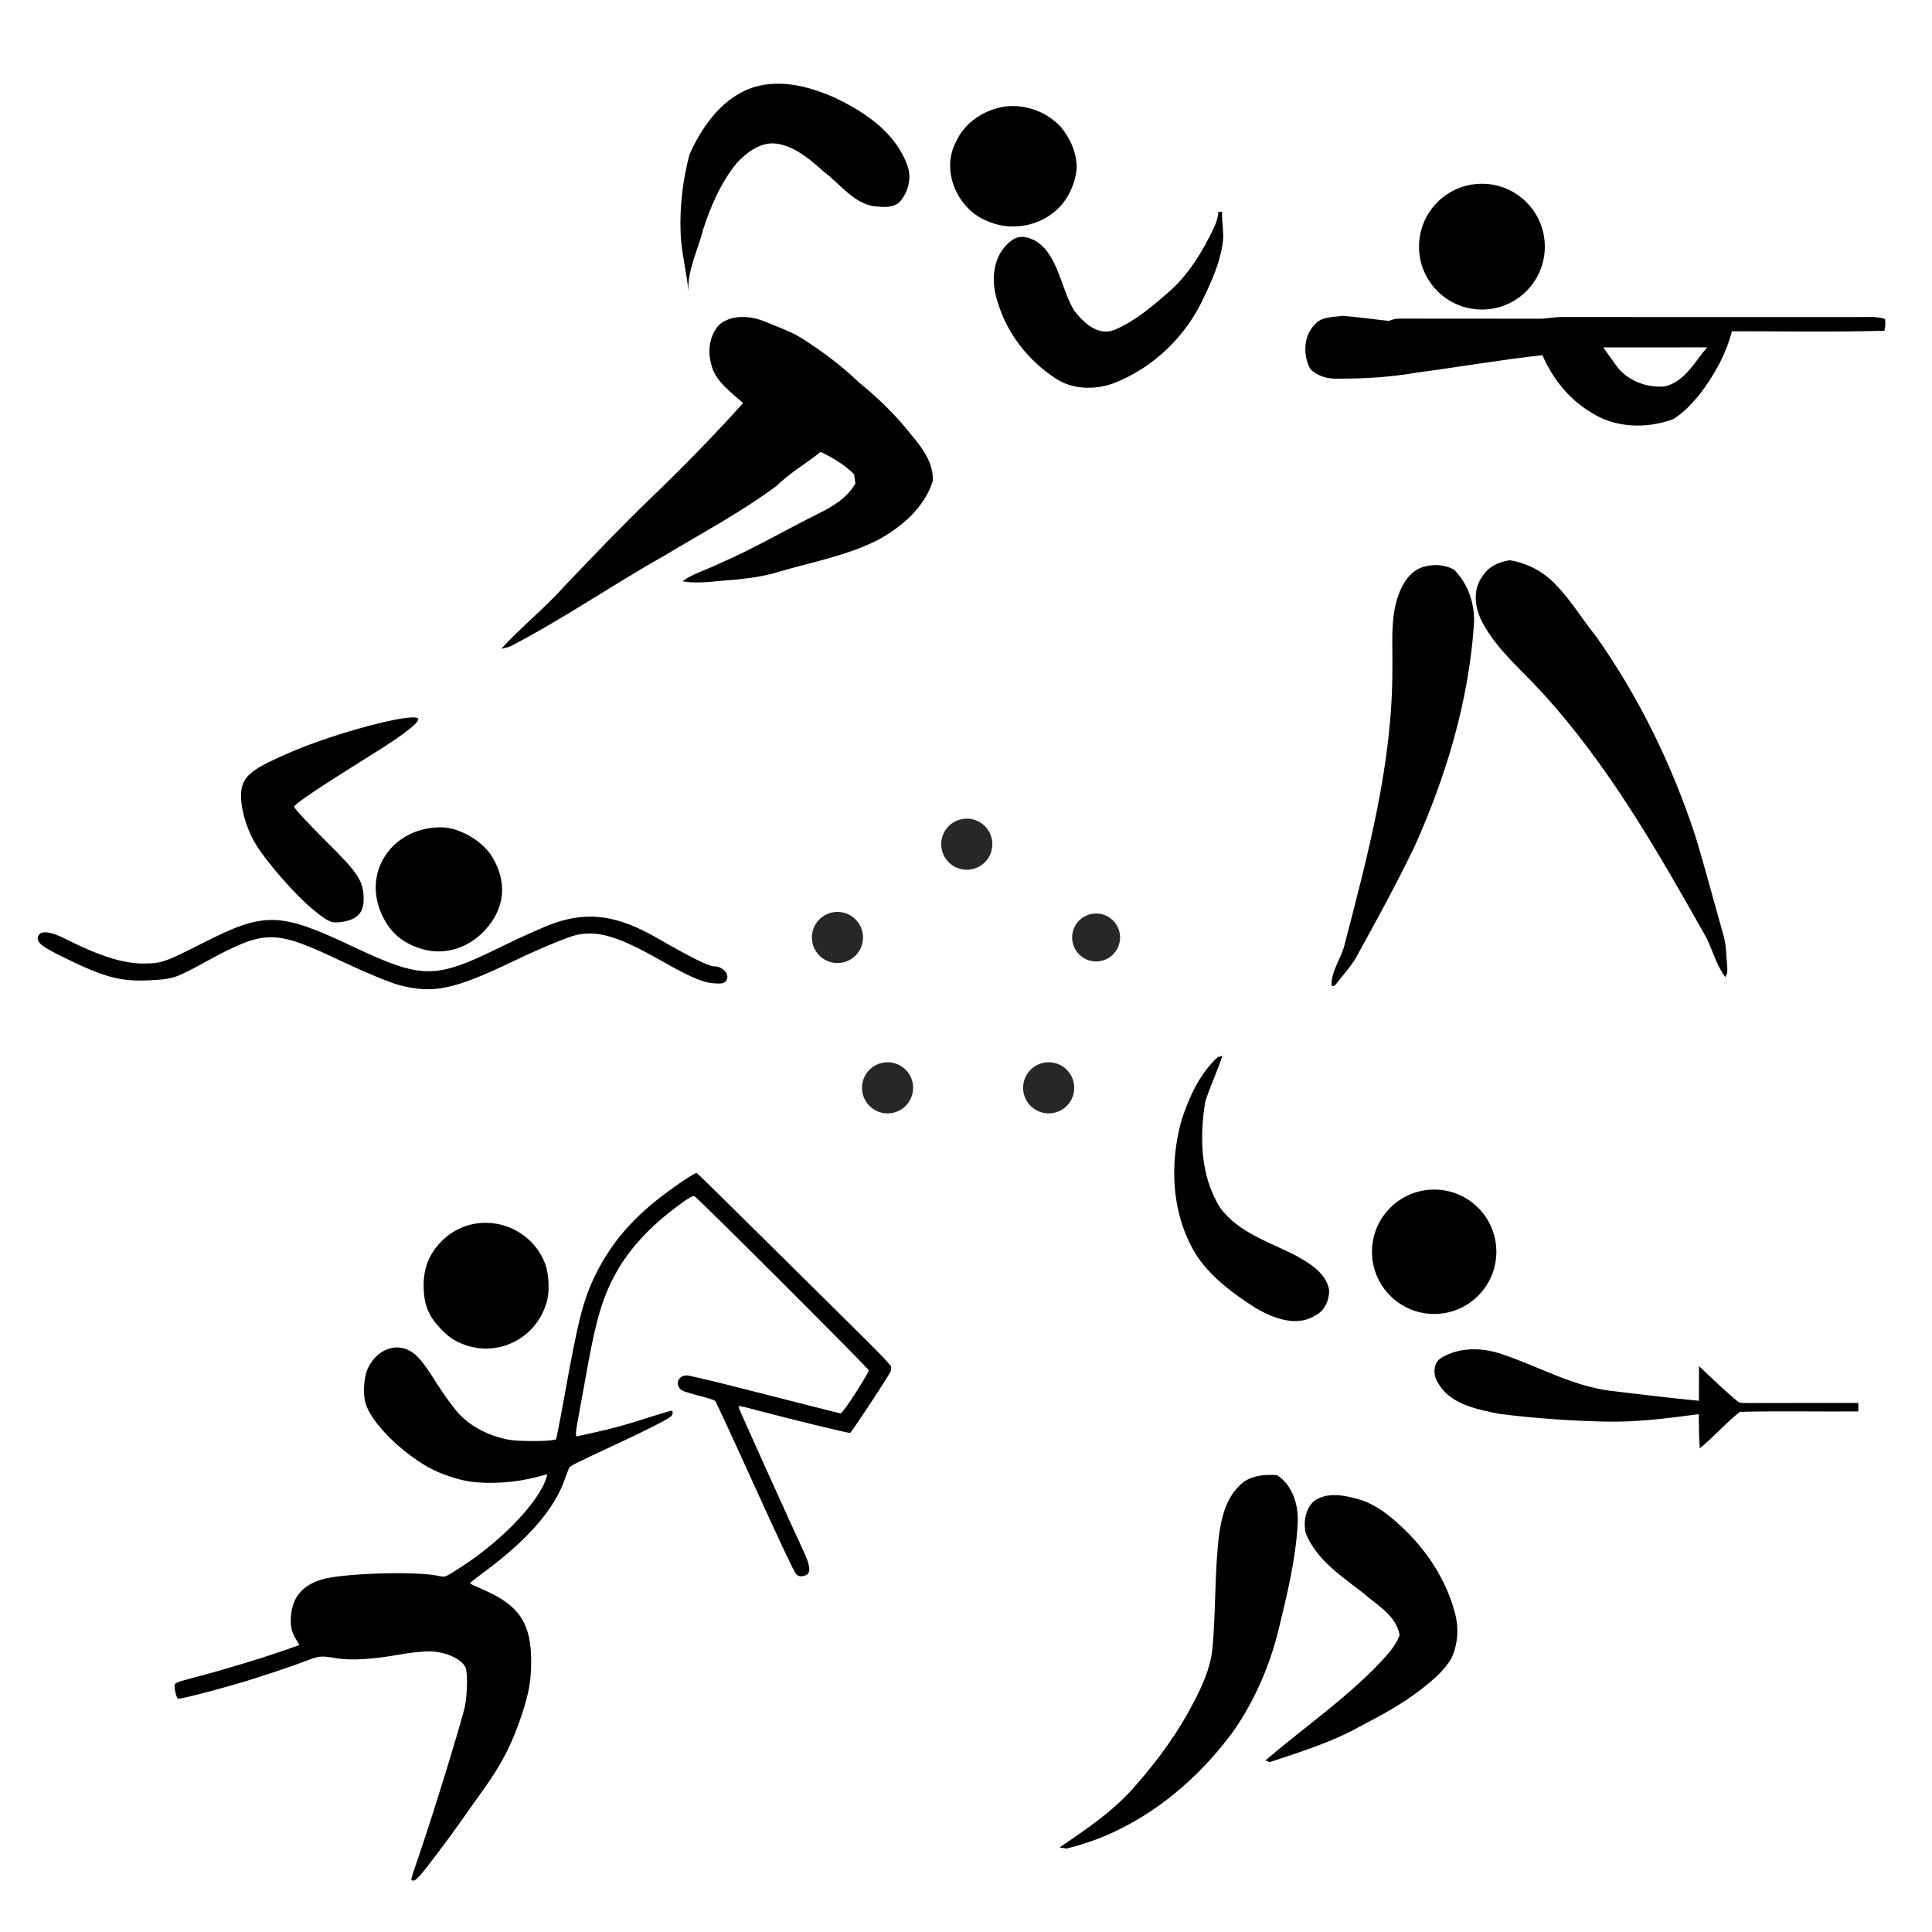 <?xml version="1.0" encoding="UTF-8"?>
<svg width="600pt" height="600pt" version="1.0" viewBox="0 0 600 600" xmlns="http://www.w3.org/2000/svg" xmlns:cc="http://creativecommons.org/ns#" xmlns:dc="http://purl.org/dc/elements/1.1/" xmlns:rdf="http://www.w3.org/1999/02/22-rdf-syntax-ns#">
 <g transform="matrix(.893 0 0 .893 351.76 45.042)">
  <path d="m261.68 60.491c-3.119-1.041-6.429-0.608-9.647-0.671-34.329-9e-3 -68.658 0.018-102.99-0.014-2.686 0-5.323 0.677-8.012 0.592-15.008-0.049-30.016 0.012-45.024-0.032-2.301 0.016-4.718-0.257-6.85 0.805-5.391-0.579-10.764-1.362-16.168-1.778-3.237 0.512-7.2 0.196-9.555 2.909-4.099 4.011-4.292 10.837-1.61 15.674 2.401 2.331 5.847 3.376 9.151 3.259 9.397 0.064 18.827-0.498 28.091-2.136 14.491-1.895 28.916-4.441 43.443-6.017 3.444 8.008 9.122 15.214 16.646 19.739 8.406 5.611 19.517 5.958 28.819 2.508 3.543-2.13 6.364-5.241 9.004-8.378 5.121-6.614 9.323-14.045 11.418-22.192 17.68-0.012 35.381 0.328 53.048-0.172 0.327-1.345 0.374-2.723 0.232-4.096zm-76.698 23.466c-6.2 0.523-12.957-1.975-16.703-7.13-1.592-2.103-3.09-4.273-4.586-6.442 12.037-0.028 24.076 0.035 36.115-0.033-4.416 5.024-7.709 11.973-14.826 13.605z"/>
  <path d="m205.45 274.78c-3.291-11.554-6.318-23.183-9.826-34.67-8.076-24.559-19.529-48.096-34.467-69.23-4.799-5.919-8.688-12.571-14.052-18.022-4.199-4.49-9.908-7.494-15.969-8.466-3.709 0.545-7.37 2.164-9.404 5.464-4.034 5.248-2.503 12.543 0.796 17.742 5.038 8.633 12.812 15.068 19.463 22.371 23.412 25.445 40.601 55.686 57.494 85.636 2.256 4.551 3.506 9.61 6.6 13.73 1.006-1.285 0.711-2.905 0.625-4.382-0.332-3.402-0.255-6.878-1.26-10.173z"/>
  <path d="m101.42 146.61c-4.956 1.333-7.8 6.107-9.266 10.692-2.591 7.976-1.682 16.445-1.838 24.682 0.128 32.878-8.523 64.867-16.708 96.451-1.226 4.595-4.424 8.646-4.483 13.521 0.548 1.409 1.599-0.176 2.034-0.706 2.085-2.68 4.344-5.237 6.198-8.085 7.13-12.926 14.235-25.875 20.653-39.172 10.932-24.299 18.768-50.268 20.648-76.944 0.531-7.061-1.869-14.447-6.974-19.441-3.106-1.647-6.898-1.946-10.264-0.998z"/>
  <circle cx="121.46" cy="35.336" r="21.875"/>
 </g>
 <g transform="matrix(.878 0 0 .878 313.72 319.96)">
  <path d="m86.719 98.177c6.218 3.646 14.559 6.958 21.271 2.658 3.289-1.597 4.886-5.442 4.841-8.93-1.07-5.993-6.729-9.388-11.619-12.112-9.361-4.88-20.392-8.12-26.916-16.987-7.026-11.083-7.355-25.015-5.286-37.601 1.772-5.475 4.263-10.694 6.061-16.164-0.418 0.117-1.253 0.351-1.671 0.468-6.337 5.847-9.999 13.903-12.686 21.951-4.618 16.148-3.671 34.592 5.704 48.917 5.235 7.459 12.717 12.937 20.301 17.8z"/>
  <path d="m260.99 131.85c-1.292-0.137-2.858 0.275-3.888-0.739-4.641-3.924-9.032-8.135-13.448-12.307-0.043 4.083-0.027 8.168-0.048 12.252-10.529-1.001-21.028-2.325-31.533-3.556-13.396-1.748-25.248-8.629-37.889-12.854-6.906-2.434-14.95-2.71-21.434 1.066-3.179 1.724-3.316 6.125-1.469 8.888 4.192 7.684 13.647 9.41 21.472 11.044 12.358 1.583 24.815 2.453 37.275 2.768 11.254 0.31 22.443-1.152 33.573-2.631-0.022 4.03 0.028 8.062 0.304 12.086 4.975-4.031 9.19-8.942 14.209-12.9 13.95-0.347 27.928-0.04 41.889-0.144v-3c-13.004 0.014-26.009-0.031-39.013 0.027z"/>
  <path d="m101.66 175.04c0.475-6.606-1.444-13.866-7.253-17.691-4.654-0.321-9.977 0.151-13.354 3.76-4.699 4.545-6.321 11.189-7.178 17.446-1.63 13.472-1.086 27.088-2.372 40.587-0.786 6.619-3.567 12.797-6.652 18.635-5.394 10.496-12.39 20.113-20.16 28.971-7.607 9.049-17.531 15.704-27.212 22.293 0.61 0.098 1.83 0.294 2.44 0.393 24.218-5.776 44.948-22.061 59.385-41.996 7.229-10.599 12.434-22.523 15.511-34.973 3.004-12.315 6.094-24.73 6.845-37.425z"/>
  <path d="m138.39 175.55c-4.396-4.091-9.263-7.987-15.14-9.65-5.112-1.453-11.095-2.705-15.772 0.633-3.088 2.721-3.812 7.488-2.955 11.32 3.792 9.474 12.719 15.269 20.452 21.295 4.84 4.294 11.534 7.783 12.778 14.757-1.429 4.103-4.589 7.215-7.464 10.34-12.199 12.637-26.716 22.655-40.033 34.021 0.385 0.152 1.155 0.453 1.54 0.604 10.719-3.593 21.663-6.913 31.589-12.45 7.552-3.94 15.117-7.971 21.868-13.209 4.069-3.192 8.208-6.566 10.827-11.11 2.296-4.967 2.681-10.717 1.239-15.982-3.089-11.787-10.057-22.317-18.929-30.569z"/>
  <circle cx="149.97" cy="78.344" r="22"/>
 </g>
 <path d="m123.75 305.86c-2.712-0.729-10.404-3.913-17.093-7.077-21.892-10.353-24.022-10.335-43.657 0.382-8.571 4.678-9.351 4.924-16.765 5.278-8.917 0.427-13.903-0.932-26.86-7.316-5.791-2.854-7.647-4.205-7.647-5.567 0-2.681 3.207-2.706 8.419-0.065 10.501 5.321 17.988 7.711 24.216 7.73 5.737 0.017 6.706-0.315 18.786-6.441 19.1-9.687 23.677-9.572 46.412 1.166 21.559 10.181 25.537 10.201 45.773 0.22 6.462-3.187 14.144-6.602 17.071-7.588 10.658-3.591 19.617-2.232 31.844 4.83 9.991 5.77 15.878 8.696 17.498 8.696 2.553 0 4.708 2.123 4.007 3.949-0.523 1.363-1.359 1.581-4.772 1.245-3.005-0.296-7.217-2.162-15.383-6.814-13.359-7.611-19.636-9.554-26.398-8.172-2.552 0.521-11.319 4.149-19.483 8.062-18.865 9.04-25.241 10.367-35.968 7.485zm6.177-11.493c-5.317-1.9-8.598-4.787-11.065-9.737-6.668-13.381 2.681-27.706 18.083-27.706 5.627 0 12.826 4.142 15.87 9.131 4.824 7.907 4.038 16.051-2.203 22.822-5.535 6.005-13.402 8.094-20.685 5.491zm-32.531-11.756c-5.718-4.658-14.855-15.122-18.225-20.873-3.285-5.605-5.096-13.415-4.022-17.342 1.08-3.953 4.005-6.03 15.341-10.897 13.953-5.99 37.493-12.209 39.315-10.387 0.891 0.891-3.93 4.728-13.241 10.539-17.48 10.909-25.218 16.096-25.218 16.904 0 0.471 4.431 5.249 9.845 10.619 10.241 10.154 11.746 12.481 11.746 18.161 0 4.184-2.152 6.355-6.932 6.997-3.113 0.418-4.005 0.033-8.61-3.719z" stroke-width=".9"/>
 <g transform="matrix(.035 0 0 -.035 43.018 611.35)">
  <path d="m4925 7048c-45-25-136-86-225-152-305-223-504-452-646-741-107-220-152-394-269-1045-25-140-54-291-63-335l-17-80-40-7c-61-11-292-9-365 2-178 28-355 119-461 237-46 51-134 171-188 258-133 211-183 269-264 306-130 59-285-15-354-170-34-75-43-221-19-304 49-168 302-425 561-571 97-55 263-111 368-125 179-25 407-9 598 42l86 23-7-27c-60-210-392-560-750-791-161-104-142-97-223-81-215 41-860 18-1026-36-169-55-252-154-268-317-8-87 3-144 41-207l34-56-82-29c-158-57-354-119-641-202-16-5-99-27-183-50-203-54-202-54-202-87 0-36 18-101 30-108 13-8 323 72 583 149 150 45 443 143 565 190 106 41 126 42 254 20s325-11 563 32c101 19 229 31 286 28 132-7 263-68 299-139 21-41 19-234-4-348-21-108-273-930-390-1272-47-137-86-256-86-262 0-7 9-13 19-13 24 0 71 54 202 228 56 75 114 153 129 172 14 19 56 78 93 130 36 52 118 167 181 255 179 248 267 419 356 685 65 196 85 310 84 485-2 306-92 460-344 589-47 23-111 53-143 66-32 12-56 26-55 31 2 4 59 49 128 100 379 280 618 553 709 812 17 48 36 97 41 108 11 20 40 35 450 226 235 109 423 205 453 231 20 18 23 52 4 52-7 0-82-23-167-50-227-73-338-104-500-140-80-17-153-34-162-36-25-7-24 16 17 234 19 103 53 288 75 412 75 410 136 606 252 812 108 192 276 379 488 543 127 99 188 137 203 128 37-21 1547-1530 1547-1545 0-19-171-291-219-348l-29-35-208 52c-115 29-414 105-664 169s-471 116-492 117c-92 2-115-104-31-140 21-8 89-28 153-45 63-16 120-34 127-41 6-7 135-284 286-617 307-675 411-897 434-922 19-21 51-23 88-6 41 19 35 86-19 200-81 171-574 1263-580 1285-7 21-1 20 161-23 333-88 815-205 827-201 13 5 337 497 358 542 6 13 8 34 5 47-4 14-102 118-219 233s-502 496-856 847-646 638-650 638-16-6-27-12z"/>
  <path d="m2960 6604c-91-19-180-66-250-130-123-115-180-244-180-411 0-172 42-275 159-394 57-58 94-85 151-112 323-154 698 24 786 373 22 85 15 231-15 315-94 264-375 419-651 359z"/>
 </g>
 <g transform="matrix(.867 0 0 .867 138.34 -16.282)">
  <path d="m108.42 50.727c10.115-4.038 21.298-1.269 30.866 2.97 10.676 5.017 21.583 12.316 25.963 23.775 1.965 4.676 0.675 10.132-2.701 13.797-2.656 2.269-6.434 1.636-9.617 1.315-7.225-1.551-11.648-7.978-17.263-12.188-4.867-4.284-10.048-8.922-16.636-10.107-5.877-0.971-10.982 2.918-14.749 6.952-5.669 6.993-9.25 15.397-12.042 23.882-1.814 7.4-5.674 14.461-5.209 22.271-0.552-7.204-2.607-14.216-2.804-21.455-0.368-9.334 0.816-18.72 3.16-27.745 4.299-9.672 10.943-19.245 21.032-23.467z"/>
  <path d="m200.65 56.913c7.323-0.85 15.021 2.023 19.936 7.537 3.334 4.104 5.573 9.274 5.537 14.615-0.646 6.494-3.914 12.911-9.367 16.643-6.428 4.556-15.215 5.505-22.448 2.347-10.746-4.083-17.004-17.916-11.48-28.365 3.107-7.108 10.272-11.733 17.822-12.777z"/>
  <path d="m276.88 94.662c0.434-0.024 0.871-0.035 1.313-0.027-0.185 3.852 0.819 7.701 0.184 11.538-1.017 6.596-3.673 12.791-6.55 18.764-6.32 14.098-18.271 25.74-32.761 31.219-6.652 2.346-14.544 2.166-20.538-1.839-9.694-6.33-17.318-15.983-20.652-27.126-2.111-6.018-2.184-13.245 1.445-18.699 1.814-2.39 4.266-5.059 7.545-4.88 3.388 0.313 6.416 2.348 8.462 5 4.817 6.323 5.825 14.547 9.796 21.298 3.322 4.354 8.694 9.526 14.633 6.979 7.157-3.026 13.181-8.173 19-13.22 7.358-6.328 12.479-14.775 16.567-23.473 0.821-1.745 1.394-3.605 1.556-5.534z"/>
  <path d="m98.081 135.09c4.257-3.605 10.544-3.255 15.495-1.452 4.974 2.115 10.214 3.749 14.755 6.757 7.051 4.518 13.789 9.584 19.817 15.404 6.811 5.506 13.136 11.648 18.556 18.54 4 4.705 8.176 10.202 7.861 16.718-2.955 9.494-11.091 16.436-19.554 21.081-11.224 5.707-23.743 7.972-35.739 11.474-5.188 1.675-10.634 2.285-16.029 2.865-6.109 0.33-12.251 1.591-18.356 0.51 3.912-2.844 8.648-4.108 12.948-6.214 12.347-5.33 23.968-12.164 35.998-18.153 5.096-2.467 10.087-5.611 13.001-10.634-0.156-1.104-0.308-2.205-0.455-3.304-3.425-3.467-7.653-5.944-12.011-8.045-5.085 4.203-10.947 7.4-15.631 12.093-12.854 9.567-27.063 17.068-40.752 25.346-18.428 10.356-35.862 22.431-54.64 32.177-1.094 0.393-2.215 0.697-3.362 0.916 7.211-7.857 15.608-14.544 22.708-22.509 10.246-10.732 20.492-21.47 31.182-31.764 11.29-10.871 22.263-22.063 32.726-33.733-4.413-4.08-10.111-7.839-11.452-14.096-1.274-4.733-0.524-10.323 2.934-13.977z"/>
 </g>
 <path d="m347.85 291.14a7.439 7.439 0 0 1-7.439 7.439 7.439 7.439 0 0 1-7.439-7.439 7.439 7.439 0 0 1 7.439-7.439 7.439 7.439 0 0 1 7.439 7.439zm-14.237 46.696a7.935 7.935 0 0 1-7.935 7.935 7.935 7.935 0 0 1-7.935-7.935 7.935 7.935 0 0 1 7.935-7.935 7.935 7.935 0 0 1 7.935 7.935zm-50.038 0a7.935 7.935 0 0 1-7.935 7.935 7.935 7.935 0 0 1-7.935-7.935 7.935 7.935 0 0 1 7.935-7.935 7.935 7.935 0 0 1 7.935 7.935zm-15.559-46.696a7.935 7.935 0 0 1-7.935 7.935 7.935 7.935 0 0 1-7.935-7.935 7.935 7.935 0 0 1 7.935-7.935 7.935 7.935 0 0 1 7.935 7.935zm40.165-28.968a7.935 7.935 0 0 1-7.935 7.935 7.935 7.935 0 0 1-7.935-7.935 7.935 7.935 0 0 1 7.935-7.935 7.935 7.935 0 0 1 7.935 7.935z" fill-opacity=".847" fill-rule="evenodd"/>
</svg>
